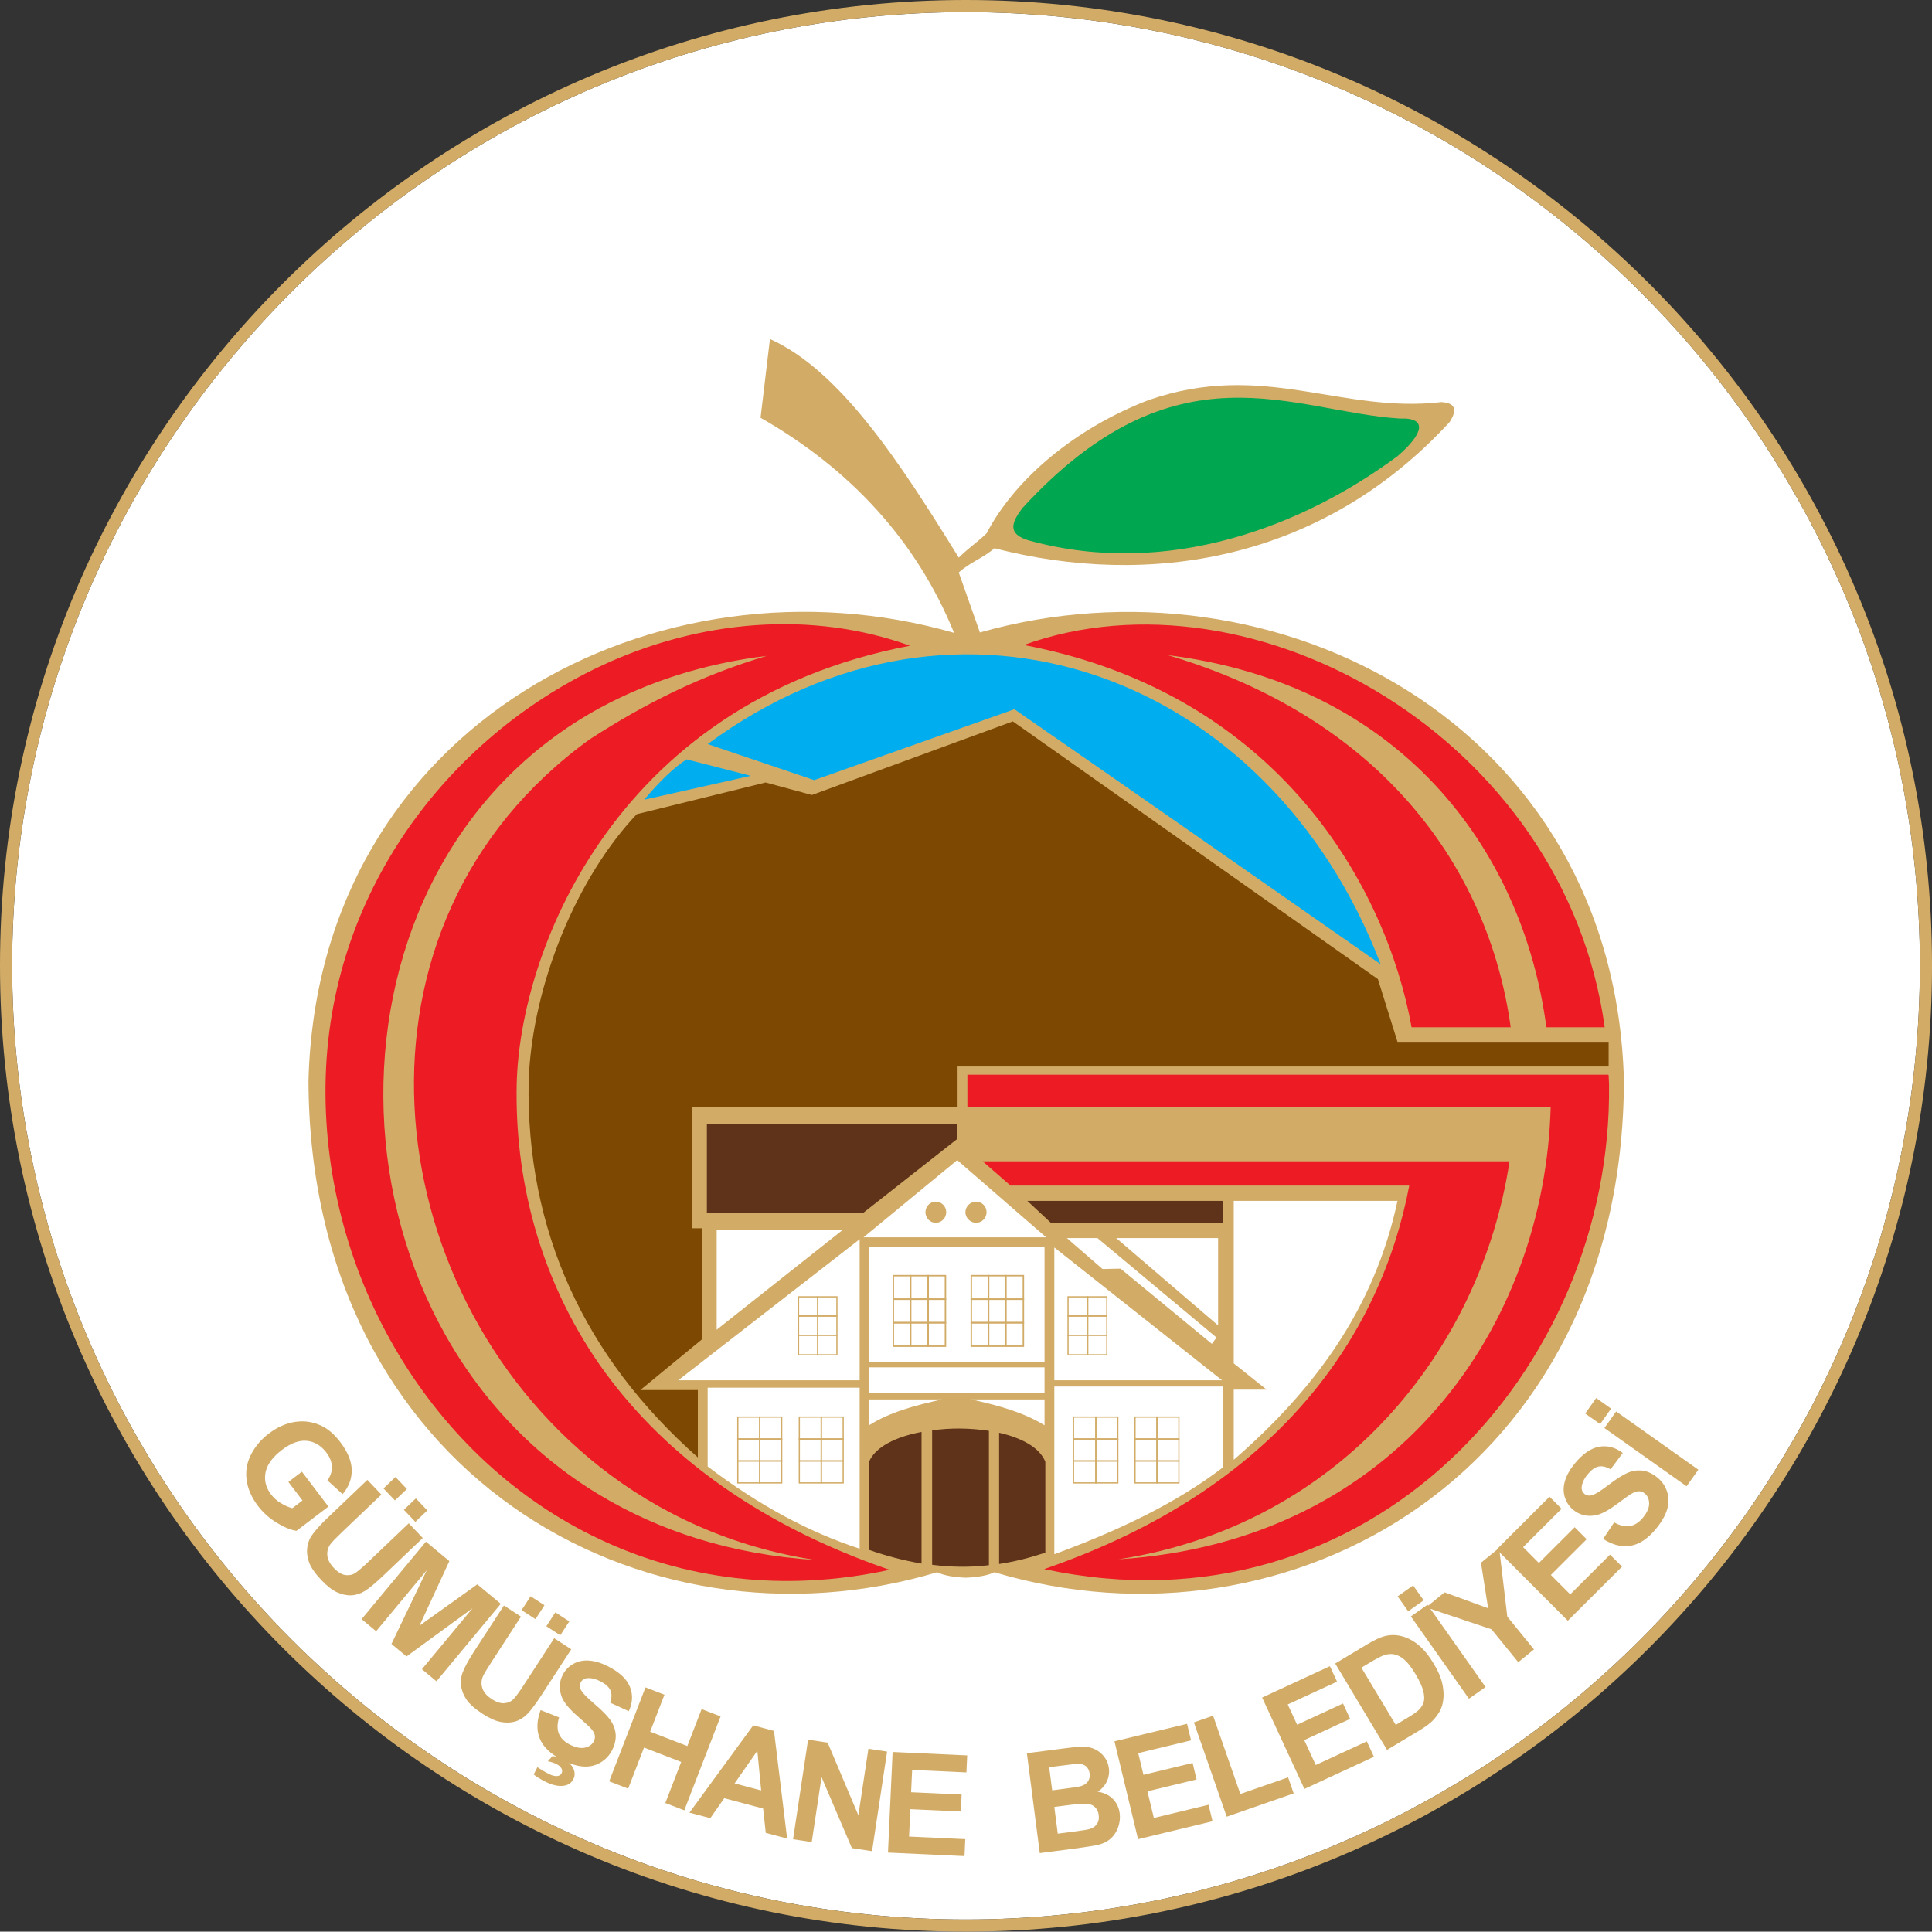<?xml version="1.0" encoding="UTF-8"?>
<svg xmlns="http://www.w3.org/2000/svg" xmlns:xlink="http://www.w3.org/1999/xlink" width="892.17pt" height="892pt" viewBox="0 0 892.17 892" version="1.1">
<rect x="0" y="0" width="892.17" height="892" fill="#333333" stroke="none"/>
<g id="surface1">
<path style=" stroke:none;fill-rule:nonzero;fill:rgb(100%,100%,100%);fill-opacity:1;" d="M 446 5.602 C 203.164 5.602 5.602 203.078 5.602 445.812 C 5.602 688.754 203.164 886.398 446 886.398 C 688.934 886.398 886.574 688.754 886.574 445.812 C 886.574 203.078 688.934 5.602 446 5.602 "/>
<path style=" stroke:none;fill-rule:nonzero;fill:rgb(82.399%,67.499%,40.399%);fill-opacity:1;" d="M 446 5.602 C 203.164 5.602 5.602 203.078 5.602 445.812 C 5.602 688.754 203.164 886.398 446 886.398 C 688.934 886.398 886.574 688.754 886.574 445.812 C 886.574 203.078 688.934 5.602 446 5.602 Z M 446 892 C 200.074 892 0 691.844 0 445.812 C 0 199.992 200.074 0 446 0 C 692.02 0 892.176 199.992 892.176 445.812 C 892.176 691.844 692.02 892 446 892 "/>
<path style=" stroke:none;fill-rule:evenodd;fill:rgb(82.399%,67.499%,40.399%);fill-opacity:1;" d="M 440.57 292.238 C 304.359 253.164 146.797 334.02 142.453 499.012 C 142.992 680.066 296.398 766.91 432.789 726.031 C 436.043 727.656 441.113 728.383 446 728.555 C 450.883 728.383 455.945 727.656 459.199 726.031 C 595.785 766.91 749.359 680.066 749.906 499.012 C 745.559 334.387 588.73 253.523 452.508 292.055 L 446.898 276.141 C 445.461 272.164 444.184 268.359 442.746 264.379 C 447.625 259.855 454.312 257.5 459.199 253.164 C 530.109 271.438 610.066 259.492 669.398 194.922 C 673.383 188.766 671.574 186.055 665.613 185.688 C 618.926 191.113 583.48 166.336 530.293 184.789 C 496.828 197.633 468.785 220.965 455.578 246.285 C 451.059 250.625 447.082 253.164 442.746 257.5 C 415.609 213.543 387.926 171.039 355.547 156.559 C 354.098 168.68 352.648 180.809 351.211 192.926 C 392.453 216.441 423.199 249.543 440.57 292.238 "/>
<path style=" stroke:none;fill-rule:evenodd;fill:rgb(0%,65.099%,31.4%);fill-opacity:1;" d="M 472.043 234.711 C 467.527 240.863 464.441 246.652 475.668 249.73 C 539.703 267.09 601.922 242.852 645.34 210.656 C 657.105 200.52 659.629 192.746 646.434 193.285 C 596.859 190.219 543.312 157.102 472.043 234.711 "/>
<path style=" stroke:none;fill-rule:evenodd;fill:rgb(0%,68.199%,93.7%);fill-opacity:1;" d="M 297.48 369.297 L 346.68 358.27 C 336.918 355.727 326.961 353.199 317.016 350.672 C 311.23 354.465 304.715 360.617 297.48 369.297 "/>
<path style=" stroke:none;fill-rule:evenodd;fill:rgb(0%,68.199%,93.7%);fill-opacity:1;" d="M 326.789 343.609 L 375.992 360.262 L 468.434 327.516 C 524.863 366.582 581.309 406.02 637.566 445.277 C 586.016 310.508 442.195 258.406 326.789 343.609 "/>
<path style=" stroke:none;fill-rule:nonzero;fill:rgb(92.899%,10.999%,14.099%);fill-opacity:1;" d="M 276.953 690.379 C 145.621 611.492 141.828 400.75 276.953 326.941 C 299.02 315.012 324.523 306.496 354.016 302.891 C 323.812 311.926 298.293 324.602 272.34 341.387 C 153.852 426.953 173.48 595.754 276.953 677.348 C 304.266 698.871 337.734 714.43 376.629 720.391 C 337.734 717.863 304.633 707.008 276.953 690.379 Z M 276.953 630.309 C 248.188 588.887 237.695 542.574 238.605 500.609 C 239.324 470.035 250.363 427.527 276.953 388.996 C 305.172 347.926 350.938 311.387 420.219 298.188 C 375.184 281.906 323.195 285.922 276.895 307.805 C 207.609 340.551 151.41 411.785 150.324 501.148 C 149.246 589.238 198.809 674.086 276.953 710.809 C 315.66 729.078 361.25 735.594 410.816 724.922 C 346.602 702.848 303.91 668.66 276.953 630.309 "/>
<path style=" stroke:none;fill-rule:evenodd;fill:rgb(92.899%,10.999%,14.099%);fill-opacity:1;" d="M 453.773 536.266 C 534.805 536.266 615.863 536.266 697.082 536.266 C 683.867 623.648 618.762 704.316 516.551 720.051 C 645.711 711.738 713.363 611.527 716.074 511.129 C 626.895 511.129 536.441 511.129 446.727 511.129 L 446.727 496.285 L 742.672 496.285 L 742.672 496.461 L 742.836 496.461 C 742.836 497.91 743.027 499.359 743.027 500.812 C 744.66 632.508 632.68 756.777 482.168 724.582 C 590.527 687.316 637.738 616.227 650.773 547.484 L 466.613 547.484 Z M 472.766 297.848 C 590.902 320.277 640.277 410.18 651.859 474.398 L 697.621 474.398 C 687.488 400.594 637.738 331.676 539.336 302.555 C 645.523 315.754 703.043 391 714.09 474.398 L 741.039 474.398 C 722.582 340.898 578.945 259.676 472.766 297.848 "/>
<path style=" stroke:none;fill-rule:evenodd;fill:rgb(36.899%,20%,10.199%);fill-opacity:1;" d="M 474.398 554.543 L 564.652 554.543 L 564.652 564.664 L 485.254 564.664 L 474.398 554.543 "/>
<path style=" stroke:none;fill-rule:evenodd;fill:rgb(100%,100%,100%);fill-opacity:1;" d="M 562.504 571.723 L 515.461 571.723 L 562.504 612.062 Z M 562.504 571.723 "/>
<path style=" stroke:none;fill-rule:evenodd;fill:rgb(100%,100%,100%);fill-opacity:1;" d="M 506.777 571.723 L 492.668 571.723 L 509.137 586.016 L 517.453 585.84 L 559.602 620.562 L 561.773 617.672 L 506.777 571.723 "/>
<path style=" stroke:none;fill-rule:evenodd;fill:rgb(100%,100%,100%);fill-opacity:1;" d="M 569.727 554.543 C 594.688 554.543 620.375 554.543 645.34 554.543 C 634.664 604.645 606.629 642.086 569.727 674.109 L 569.727 641.727 L 584.93 641.727 L 569.727 629.605 L 569.727 554.543 "/>
<path style=" stroke:none;fill-rule:evenodd;fill:rgb(48.999%,28.2%,0.4%);fill-opacity:1;" d="M 294.047 375.984 L 353.559 361.344 L 374.91 367.121 L 467.707 333.125 L 636.305 452.152 L 645.34 481.098 L 742.836 481.098 L 742.836 492.492 L 442.195 492.492 L 442.195 511.129 L 319.547 511.129 L 319.547 567.199 L 324.074 567.199 L 324.074 618.57 L 295.676 641.914 L 322.258 641.914 C 322.258 652.23 322.258 662.715 322.258 673.023 C 269.809 626.711 242.848 568.109 244.117 499.176 C 245.746 454.328 266.727 404.758 294.047 375.984 "/>
<path style=" stroke:none;fill-rule:evenodd;fill:rgb(36.899%,20%,10.199%);fill-opacity:1;" d="M 326.422 518.898 L 442.02 518.898 L 442.02 525.961 L 398.781 559.969 L 326.422 559.969 L 326.422 518.898 "/>
<path style=" stroke:none;fill-rule:evenodd;fill:rgb(100%,100%,100%);fill-opacity:1;" d="M 330.949 567.926 L 389.191 567.926 L 330.949 614.051 Z M 330.949 567.926 "/>
<path style=" stroke:none;fill-rule:evenodd;fill:rgb(100%,100%,100%);fill-opacity:1;" d="M 442.02 535.727 L 483.082 571.363 L 398.781 571.363 Z M 442.02 535.727 "/>
<path style=" stroke:none;fill-rule:evenodd;fill:rgb(100%,100%,100%);fill-opacity:1;" d="M 396.973 637.379 L 313.223 637.379 L 396.973 572.273 Z M 396.973 637.379 "/>
<path style=" stroke:none;fill-rule:evenodd;fill:rgb(100%,100%,100%);fill-opacity:1;" d="M 486.871 637.379 L 564.301 637.379 L 486.871 576.062 Z M 486.871 637.379 "/>
<path style=" stroke:none;fill-rule:evenodd;fill:rgb(82.399%,67.499%,40.399%);fill-opacity:1;" d="M 432.062 554.895 C 434.781 554.895 436.949 557.066 436.949 559.781 C 436.949 562.504 434.781 564.664 432.062 564.664 C 429.531 564.664 427.359 562.504 427.359 559.781 C 427.359 557.066 429.531 554.895 432.062 554.895 "/>
<path style=" stroke:none;fill-rule:evenodd;fill:rgb(82.399%,67.499%,40.399%);fill-opacity:1;" d="M 450.703 554.895 C 453.414 554.895 455.578 557.066 455.578 559.781 C 455.578 562.504 453.414 564.664 450.703 564.664 C 448.172 564.664 445.816 562.504 445.816 559.781 C 445.816 557.066 448.172 554.895 450.703 554.895 "/>
<path style=" stroke:none;fill-rule:nonzero;fill:rgb(82.399%,67.499%,40.399%);fill-opacity:1;" d="M 369.035 607.438 L 377.34 607.438 L 377.34 599.137 L 369.035 599.137 Z M 377.898 608 L 368.477 608 L 368.477 598.578 L 377.898 598.578 L 377.898 608 "/>
<path style=" stroke:none;fill-rule:nonzero;fill:rgb(82.399%,67.499%,40.399%);fill-opacity:1;" d="M 369.035 616.309 L 377.34 616.309 L 377.34 608 L 369.035 608 Z M 377.898 616.867 L 368.477 616.867 L 368.477 607.438 L 377.898 607.438 L 377.898 616.867 "/>
<path style=" stroke:none;fill-rule:nonzero;fill:rgb(82.399%,67.499%,40.399%);fill-opacity:1;" d="M 369.035 625.352 L 377.34 625.352 L 377.34 616.867 L 369.035 616.867 Z M 377.898 625.914 L 368.477 625.914 L 368.477 616.309 L 377.898 616.309 L 377.898 625.914 "/>
<path style=" stroke:none;fill-rule:nonzero;fill:rgb(82.399%,67.499%,40.399%);fill-opacity:1;" d="M 377.898 607.438 L 386.195 607.438 L 386.195 599.137 L 377.898 599.137 Z M 386.754 608 L 377.34 608 L 377.34 598.578 L 386.754 598.578 L 386.754 608 "/>
<path style=" stroke:none;fill-rule:nonzero;fill:rgb(82.399%,67.499%,40.399%);fill-opacity:1;" d="M 377.898 616.309 L 386.195 616.309 L 386.195 608 L 377.898 608 Z M 386.754 616.867 L 377.34 616.867 L 377.34 607.438 L 386.754 607.438 L 386.754 616.867 "/>
<path style=" stroke:none;fill-rule:nonzero;fill:rgb(82.399%,67.499%,40.399%);fill-opacity:1;" d="M 377.898 625.352 L 386.195 625.352 L 386.195 616.867 L 377.898 616.867 Z M 386.754 625.914 L 377.34 625.914 L 377.34 616.309 L 386.754 616.309 L 386.754 625.914 "/>
<path style=" stroke:none;fill-rule:evenodd;fill:rgb(100%,100%,100%);fill-opacity:1;" d="M 326.789 640.828 L 396.973 640.828 C 396.973 665.609 396.973 690.391 396.973 715.164 C 373.641 707.578 350.117 694.922 326.789 677.191 L 326.789 640.828 "/>
<path style=" stroke:none;fill-rule:nonzero;fill:rgb(82.399%,67.499%,40.399%);fill-opacity:1;" d="M 351.121 664.234 L 360.695 664.234 L 360.695 654.676 L 351.121 654.676 Z M 361.254 664.797 L 350.562 664.797 L 350.562 654.113 L 361.254 654.113 L 361.254 664.797 "/>
<path style=" stroke:none;fill-rule:nonzero;fill:rgb(82.399%,67.499%,40.399%);fill-opacity:1;" d="M 379.52 664.234 L 389.094 664.234 L 389.094 654.676 L 379.52 654.676 Z M 389.652 664.797 L 378.961 664.797 L 378.961 654.113 L 389.652 654.113 L 389.652 664.797 "/>
<path style=" stroke:none;fill-rule:nonzero;fill:rgb(82.399%,67.499%,40.399%);fill-opacity:1;" d="M 351.121 674.367 L 360.695 674.367 L 360.695 664.797 L 351.121 664.797 Z M 361.254 674.93 L 350.562 674.93 L 350.562 664.234 L 361.254 664.234 L 361.254 674.93 "/>
<path style=" stroke:none;fill-rule:nonzero;fill:rgb(82.399%,67.499%,40.399%);fill-opacity:1;" d="M 379.52 674.367 L 389.094 674.367 L 389.094 664.797 L 379.52 664.797 Z M 389.652 674.93 L 378.961 674.93 L 378.961 664.234 L 389.652 664.234 L 389.652 674.93 "/>
<path style=" stroke:none;fill-rule:nonzero;fill:rgb(82.399%,67.499%,40.399%);fill-opacity:1;" d="M 351.121 684.5 L 360.695 684.5 L 360.695 674.93 L 351.121 674.93 Z M 361.254 685.059 L 350.562 685.059 L 350.562 674.367 L 361.254 674.367 L 361.254 685.059 "/>
<path style=" stroke:none;fill-rule:nonzero;fill:rgb(82.399%,67.499%,40.399%);fill-opacity:1;" d="M 379.52 684.5 L 389.094 684.5 L 389.094 674.93 L 379.52 674.93 Z M 389.652 685.059 L 378.961 685.059 L 378.961 674.367 L 389.652 674.367 L 389.652 685.059 "/>
<path style=" stroke:none;fill-rule:nonzero;fill:rgb(82.399%,67.499%,40.399%);fill-opacity:1;" d="M 340.996 664.234 L 350.562 664.234 L 350.562 654.676 L 340.996 654.676 Z M 351.121 664.797 L 340.434 664.797 L 340.434 654.113 L 351.121 654.113 L 351.121 664.797 "/>
<path style=" stroke:none;fill-rule:nonzero;fill:rgb(82.399%,67.499%,40.399%);fill-opacity:1;" d="M 369.395 664.234 L 378.961 664.234 L 378.961 654.676 L 369.395 654.676 Z M 379.52 664.797 L 368.836 664.797 L 368.836 654.113 L 379.52 654.113 L 379.52 664.797 "/>
<path style=" stroke:none;fill-rule:nonzero;fill:rgb(82.399%,67.499%,40.399%);fill-opacity:1;" d="M 340.996 674.367 L 350.562 674.367 L 350.562 664.797 L 340.996 664.797 Z M 351.121 674.93 L 340.434 674.93 L 340.434 664.234 L 351.121 664.234 L 351.121 674.93 "/>
<path style=" stroke:none;fill-rule:nonzero;fill:rgb(82.399%,67.499%,40.399%);fill-opacity:1;" d="M 369.395 674.367 L 378.961 674.367 L 378.961 664.797 L 369.395 664.797 Z M 379.52 674.93 L 368.836 674.93 L 368.836 664.234 L 379.52 664.234 L 379.52 674.93 "/>
<path style=" stroke:none;fill-rule:nonzero;fill:rgb(82.399%,67.499%,40.399%);fill-opacity:1;" d="M 340.996 684.5 L 350.562 684.5 L 350.562 674.93 L 340.996 674.93 Z M 351.121 685.059 L 340.434 685.059 L 340.434 674.367 L 351.121 674.367 L 351.121 685.059 "/>
<path style=" stroke:none;fill-rule:nonzero;fill:rgb(82.399%,67.499%,40.399%);fill-opacity:1;" d="M 369.395 684.5 L 378.961 684.5 L 378.961 674.93 L 369.395 674.93 Z M 379.52 685.059 L 368.836 685.059 L 368.836 674.367 L 379.52 674.367 L 379.52 685.059 "/>
<path style=" stroke:none;fill-rule:evenodd;fill:rgb(100%,100%,100%);fill-opacity:1;" d="M 486.871 640.277 L 564.84 640.277 C 564.84 652.77 564.84 665.242 564.84 677.547 C 543.137 694.188 516.363 706.855 486.871 717.711 L 486.871 640.277 "/>
<path style=" stroke:none;fill-rule:nonzero;fill:rgb(82.399%,67.499%,40.399%);fill-opacity:1;" d="M 506.332 664.234 L 515.902 664.234 L 515.902 654.676 L 506.332 654.676 Z M 516.465 664.797 L 505.773 664.797 L 505.773 654.113 L 516.465 654.113 L 516.465 664.797 "/>
<path style=" stroke:none;fill-rule:nonzero;fill:rgb(82.399%,67.499%,40.399%);fill-opacity:1;" d="M 534.547 664.234 L 544.121 664.234 L 544.121 654.676 L 534.547 654.676 Z M 544.68 664.797 L 533.988 664.797 L 533.988 654.113 L 544.68 654.113 L 544.68 664.797 "/>
<path style=" stroke:none;fill-rule:nonzero;fill:rgb(82.399%,67.499%,40.399%);fill-opacity:1;" d="M 506.332 674.367 L 515.902 674.367 L 515.902 664.797 L 506.332 664.797 Z M 516.465 674.93 L 505.773 674.93 L 505.773 664.234 L 516.465 664.234 L 516.465 674.93 "/>
<path style=" stroke:none;fill-rule:nonzero;fill:rgb(82.399%,67.499%,40.399%);fill-opacity:1;" d="M 534.547 674.367 L 544.121 674.367 L 544.121 664.797 L 534.547 664.797 Z M 544.68 674.93 L 533.988 674.93 L 533.988 664.234 L 544.68 664.234 L 544.68 674.93 "/>
<path style=" stroke:none;fill-rule:nonzero;fill:rgb(82.399%,67.499%,40.399%);fill-opacity:1;" d="M 506.332 684.5 L 515.902 684.5 L 515.902 674.93 L 506.332 674.93 Z M 516.465 685.059 L 505.773 685.059 L 505.773 674.367 L 516.465 674.367 L 516.465 685.059 "/>
<path style=" stroke:none;fill-rule:nonzero;fill:rgb(82.399%,67.499%,40.399%);fill-opacity:1;" d="M 534.547 684.5 L 544.121 684.5 L 544.121 674.93 L 534.547 674.93 Z M 544.68 685.059 L 533.988 685.059 L 533.988 674.367 L 544.68 674.367 L 544.68 685.059 "/>
<path style=" stroke:none;fill-rule:nonzero;fill:rgb(82.399%,67.499%,40.399%);fill-opacity:1;" d="M 496.016 664.234 L 505.773 664.234 L 505.773 654.676 L 496.016 654.676 Z M 506.332 664.797 L 495.461 664.797 L 495.461 654.113 L 506.332 654.113 L 506.332 664.797 "/>
<path style=" stroke:none;fill-rule:nonzero;fill:rgb(82.399%,67.499%,40.399%);fill-opacity:1;" d="M 524.418 664.234 L 533.988 664.234 L 533.988 654.676 L 524.418 654.676 Z M 534.547 664.797 L 523.855 664.797 L 523.855 654.113 L 534.547 654.113 L 534.547 664.797 "/>
<path style=" stroke:none;fill-rule:nonzero;fill:rgb(82.399%,67.499%,40.399%);fill-opacity:1;" d="M 496.016 674.367 L 505.773 674.367 L 505.773 664.797 L 496.016 664.797 Z M 506.332 674.93 L 495.461 674.93 L 495.461 664.234 L 506.332 664.234 L 506.332 674.93 "/>
<path style=" stroke:none;fill-rule:nonzero;fill:rgb(82.399%,67.499%,40.399%);fill-opacity:1;" d="M 524.418 674.367 L 533.988 674.367 L 533.988 664.797 L 524.418 664.797 Z M 534.547 674.93 L 523.855 674.93 L 523.855 664.234 L 534.547 664.234 L 534.547 674.93 "/>
<path style=" stroke:none;fill-rule:nonzero;fill:rgb(82.399%,67.499%,40.399%);fill-opacity:1;" d="M 496.016 684.5 L 505.773 684.5 L 505.773 674.93 L 496.016 674.93 Z M 506.332 685.059 L 495.461 685.059 L 495.461 674.367 L 506.332 674.367 L 506.332 685.059 "/>
<path style=" stroke:none;fill-rule:nonzero;fill:rgb(82.399%,67.499%,40.399%);fill-opacity:1;" d="M 524.418 684.5 L 533.988 684.5 L 533.988 674.93 L 524.418 674.93 Z M 534.547 685.059 L 523.855 685.059 L 523.855 674.367 L 534.547 674.367 L 534.547 685.059 "/>
<path style=" stroke:none;fill-rule:nonzero;fill:rgb(82.399%,67.499%,40.399%);fill-opacity:1;" d="M 493.492 607.438 L 501.98 607.438 L 501.98 599.137 L 493.492 599.137 Z M 502.539 608 L 492.934 608 L 492.934 598.578 L 502.539 598.578 L 502.539 608 "/>
<path style=" stroke:none;fill-rule:nonzero;fill:rgb(82.399%,67.499%,40.399%);fill-opacity:1;" d="M 493.492 616.309 L 501.98 616.309 L 501.98 608 L 493.492 608 Z M 502.539 616.867 L 492.934 616.867 L 492.934 607.438 L 502.539 607.438 L 502.539 616.867 "/>
<path style=" stroke:none;fill-rule:nonzero;fill:rgb(82.399%,67.499%,40.399%);fill-opacity:1;" d="M 493.492 625.352 L 501.98 625.352 L 501.98 616.867 L 493.492 616.867 Z M 502.539 625.914 L 492.934 625.914 L 492.934 616.309 L 502.539 616.309 L 502.539 625.914 "/>
<path style=" stroke:none;fill-rule:nonzero;fill:rgb(82.399%,67.499%,40.399%);fill-opacity:1;" d="M 502.539 607.438 L 510.84 607.438 L 510.84 599.137 L 502.539 599.137 Z M 511.402 608 L 501.98 608 L 501.98 598.578 L 511.402 598.578 L 511.402 608 "/>
<path style=" stroke:none;fill-rule:nonzero;fill:rgb(82.399%,67.499%,40.399%);fill-opacity:1;" d="M 502.539 616.309 L 510.84 616.309 L 510.84 608 L 502.539 608 Z M 511.402 616.867 L 501.98 616.867 L 501.98 607.438 L 511.402 607.438 L 511.402 616.867 "/>
<path style=" stroke:none;fill-rule:nonzero;fill:rgb(82.399%,67.499%,40.399%);fill-opacity:1;" d="M 502.539 625.352 L 510.84 625.352 L 510.84 616.867 L 502.539 616.867 Z M 511.402 625.914 L 501.98 625.914 L 501.98 616.309 L 511.402 616.309 L 511.402 625.914 "/>
<path style=" stroke:none;fill-rule:evenodd;fill:rgb(100%,100%,100%);fill-opacity:1;" d="M 401.316 575.695 L 482.355 575.695 L 482.355 628.887 L 401.316 628.887 L 401.316 575.695 "/>
<path style=" stroke:none;fill-rule:evenodd;fill:rgb(100%,100%,100%);fill-opacity:1;" d="M 401.316 631.418 L 482.355 631.418 L 482.355 643.359 L 401.316 643.359 L 401.316 631.418 "/>
<path style=" stroke:none;fill-rule:evenodd;fill:rgb(100%,100%,100%);fill-opacity:1;" d="M 401.316 658.191 C 410.906 652.047 422.84 648.957 434.961 646.246 L 401.316 646.246 C 401.316 650.223 401.316 654.219 401.316 658.191 "/>
<path style=" stroke:none;fill-rule:evenodd;fill:rgb(100%,100%,100%);fill-opacity:1;" d="M 482.355 658.191 C 472.41 652.047 460.648 648.957 448.531 646.246 L 482.355 646.246 C 482.355 650.223 482.355 654.219 482.355 658.191 "/>
<path style=" stroke:none;fill-rule:nonzero;fill:rgb(82.399%,67.499%,40.399%);fill-opacity:1;" d="M 412.863 599.613 L 420.156 599.613 L 420.156 589.422 L 412.863 589.422 Z M 420.82 600.277 L 412.195 600.277 L 412.195 588.762 L 420.82 588.762 L 420.82 600.277 "/>
<path style=" stroke:none;fill-rule:nonzero;fill:rgb(82.399%,67.499%,40.399%);fill-opacity:1;" d="M 448.863 599.613 L 456.156 599.613 L 456.156 589.422 L 448.863 589.422 Z M 456.824 600.277 L 448.195 600.277 L 448.195 588.762 L 456.824 588.762 L 456.824 600.277 "/>
<path style=" stroke:none;fill-rule:nonzero;fill:rgb(82.399%,67.499%,40.399%);fill-opacity:1;" d="M 412.863 610.473 L 420.156 610.473 L 420.156 600.277 L 412.863 600.277 Z M 420.82 611.137 L 412.195 611.137 L 412.195 599.613 L 420.82 599.613 L 420.82 611.137 "/>
<path style=" stroke:none;fill-rule:nonzero;fill:rgb(82.399%,67.499%,40.399%);fill-opacity:1;" d="M 448.863 610.473 L 456.156 610.473 L 456.156 600.277 L 448.863 600.277 Z M 456.824 611.137 L 448.195 611.137 L 448.195 599.613 L 456.824 599.613 L 456.824 611.137 "/>
<path style=" stroke:none;fill-rule:nonzero;fill:rgb(82.399%,67.499%,40.399%);fill-opacity:1;" d="M 412.863 621.316 L 420.156 621.316 L 420.156 611.137 L 412.863 611.137 Z M 420.82 621.98 L 412.195 621.98 L 412.195 610.473 L 420.82 610.473 L 420.82 621.98 "/>
<path style=" stroke:none;fill-rule:nonzero;fill:rgb(82.399%,67.499%,40.399%);fill-opacity:1;" d="M 448.863 621.316 L 456.156 621.316 L 456.156 611.137 L 448.863 611.137 Z M 456.824 621.98 L 448.195 621.98 L 448.195 610.473 L 456.824 610.473 L 456.824 621.98 "/>
<path style=" stroke:none;fill-rule:nonzero;fill:rgb(82.399%,67.499%,40.399%);fill-opacity:1;" d="M 420.82 599.613 L 428.293 599.613 L 428.293 589.422 L 420.82 589.422 Z M 428.961 600.277 L 420.156 600.277 L 420.156 588.762 L 428.961 588.762 L 428.961 600.277 "/>
<path style=" stroke:none;fill-rule:nonzero;fill:rgb(82.399%,67.499%,40.399%);fill-opacity:1;" d="M 456.824 599.613 L 464.109 599.613 L 464.109 589.422 L 456.824 589.422 Z M 464.773 600.277 L 456.156 600.277 L 456.156 588.762 L 464.773 588.762 L 464.773 600.277 "/>
<path style=" stroke:none;fill-rule:nonzero;fill:rgb(82.399%,67.499%,40.399%);fill-opacity:1;" d="M 420.82 610.473 L 428.293 610.473 L 428.293 600.277 L 420.82 600.277 Z M 428.961 611.137 L 420.156 611.137 L 420.156 599.613 L 428.961 599.613 L 428.961 611.137 "/>
<path style=" stroke:none;fill-rule:nonzero;fill:rgb(82.399%,67.499%,40.399%);fill-opacity:1;" d="M 456.824 610.473 L 464.109 610.473 L 464.109 600.277 L 456.824 600.277 Z M 464.773 611.137 L 456.156 611.137 L 456.156 599.613 L 464.773 599.613 L 464.773 611.137 "/>
<path style=" stroke:none;fill-rule:nonzero;fill:rgb(82.399%,67.499%,40.399%);fill-opacity:1;" d="M 420.82 621.316 L 428.293 621.316 L 428.293 611.137 L 420.82 611.137 Z M 428.961 621.98 L 420.156 621.98 L 420.156 610.473 L 428.961 610.473 L 428.961 621.98 "/>
<path style=" stroke:none;fill-rule:nonzero;fill:rgb(82.399%,67.499%,40.399%);fill-opacity:1;" d="M 456.824 621.316 L 464.109 621.316 L 464.109 611.137 L 456.824 611.137 Z M 464.773 621.98 L 456.156 621.98 L 456.156 610.473 L 464.773 610.473 L 464.773 621.98 "/>
<path style=" stroke:none;fill-rule:nonzero;fill:rgb(82.399%,67.499%,40.399%);fill-opacity:1;" d="M 428.961 599.613 L 436.258 599.613 L 436.258 589.422 L 428.961 589.422 Z M 436.926 600.277 L 428.293 600.277 L 428.293 588.762 L 436.926 588.762 L 436.926 600.277 "/>
<path style=" stroke:none;fill-rule:nonzero;fill:rgb(82.399%,67.499%,40.399%);fill-opacity:1;" d="M 464.773 599.613 L 472.246 599.613 L 472.246 589.422 L 464.773 589.422 Z M 472.914 600.277 L 464.109 600.277 L 464.109 588.762 L 472.914 588.762 L 472.914 600.277 "/>
<path style=" stroke:none;fill-rule:nonzero;fill:rgb(82.399%,67.499%,40.399%);fill-opacity:1;" d="M 428.961 610.473 L 436.258 610.473 L 436.258 600.277 L 428.961 600.277 Z M 436.926 611.137 L 428.293 611.137 L 428.293 599.613 L 436.926 599.613 L 436.926 611.137 "/>
<path style=" stroke:none;fill-rule:nonzero;fill:rgb(82.399%,67.499%,40.399%);fill-opacity:1;" d="M 464.773 610.473 L 472.246 610.473 L 472.246 600.277 L 464.773 600.277 Z M 472.914 611.137 L 464.109 611.137 L 464.109 599.613 L 472.914 599.613 L 472.914 611.137 "/>
<path style=" stroke:none;fill-rule:nonzero;fill:rgb(82.399%,67.499%,40.399%);fill-opacity:1;" d="M 428.961 621.316 L 436.258 621.316 L 436.258 611.137 L 428.961 611.137 Z M 436.926 621.98 L 428.293 621.98 L 428.293 610.473 L 436.926 610.473 L 436.926 621.98 "/>
<path style=" stroke:none;fill-rule:nonzero;fill:rgb(82.399%,67.499%,40.399%);fill-opacity:1;" d="M 464.773 621.316 L 472.246 621.316 L 472.246 611.137 L 464.773 611.137 Z M 472.914 621.98 L 464.109 621.98 L 464.109 610.473 L 472.914 610.473 L 472.914 621.98 "/>
<path style=" stroke:none;fill-rule:evenodd;fill:rgb(36.899%,20%,10.199%);fill-opacity:1;" d="M 461.371 661.629 C 471.688 663.977 480.008 668.32 482.723 675.02 C 482.723 688.59 482.723 703.418 482.723 716.988 C 475.668 719.324 468.609 721.145 461.371 722.223 Z M 430.445 660.543 C 438.941 659.277 448.172 659.453 456.668 660.73 L 456.668 722.773 C 447.805 723.859 439.121 723.672 430.445 722.598 Z M 401.316 675.02 C 404.203 668.137 413.793 663.438 425.555 661.266 L 425.555 722.043 C 417.414 720.609 409.461 718.602 401.316 715.711 C 401.316 702.152 401.316 688.59 401.316 675.02 "/>
<path style=" stroke:none;fill-rule:nonzero;fill:rgb(82.399%,67.499%,40.399%);fill-opacity:1;" d="M 133.176 684.336 L 139.414 679.598 L 151.66 695.711 L 136.91 706.922 C 134.203 706.508 131.145 705.25 127.734 703.156 C 124.324 701.059 121.461 698.488 119.141 695.438 C 116.199 691.57 114.445 687.574 113.883 683.461 C 113.32 679.348 114 675.414 115.922 671.672 C 117.844 667.926 120.582 664.703 124.137 662.004 C 127.988 659.074 132.031 657.273 136.258 656.613 C 140.484 655.957 144.578 656.57 148.547 658.473 C 151.578 659.914 154.441 662.398 157.129 665.938 C 160.621 670.535 162.387 674.855 162.422 678.91 C 162.457 682.961 161.055 686.645 158.219 689.973 L 151.188 683.605 C 152.609 681.699 153.301 679.625 153.258 677.387 C 153.215 675.145 152.375 672.949 150.734 670.797 C 148.254 667.523 145.242 665.719 141.707 665.363 C 138.172 665.008 134.367 666.379 130.293 669.477 C 125.898 672.812 123.34 676.297 122.629 679.922 C 121.914 683.543 122.762 686.938 125.168 690.105 C 126.359 691.672 127.859 693.008 129.668 694.113 C 131.48 695.223 133.254 696.008 134.988 696.469 L 139.684 692.898 L 133.176 684.336 "/>
<path style=" stroke:none;fill-rule:nonzero;fill:rgb(82.399%,67.499%,40.399%);fill-opacity:1;" d="M 186.504 697.211 L 192.035 691.93 L 197.332 697.488 L 191.801 702.766 Z M 177.09 687.336 L 182.621 682.059 L 187.898 687.594 L 182.363 692.867 Z M 169.645 683.387 L 176.121 690.184 L 157.891 707.562 C 154.996 710.32 153.203 712.191 152.508 713.18 C 151.406 714.785 150.961 716.531 151.172 718.418 C 151.379 720.312 152.391 722.203 154.199 724.102 C 156.035 726.031 157.816 727.109 159.539 727.34 C 161.262 727.562 162.793 727.23 164.129 726.34 C 165.469 725.438 167.469 723.727 170.133 721.184 L 188.754 703.434 L 195.234 710.23 L 177.555 727.086 C 173.512 730.938 170.48 733.477 168.461 734.699 C 166.445 735.918 164.391 736.59 162.301 736.695 C 160.211 736.801 158.039 736.355 155.781 735.352 C 153.523 734.344 151.125 732.512 148.586 729.848 C 145.52 726.633 143.566 723.84 142.727 721.473 C 141.887 719.105 141.598 716.871 141.867 714.773 C 142.133 712.684 142.773 710.859 143.781 709.312 C 145.285 707.031 147.922 704.098 151.688 700.508 L 169.645 683.387 "/>
<path style=" stroke:none;fill-rule:nonzero;fill:rgb(82.399%,67.499%,40.399%);fill-opacity:1;" d="M 166.98 747.707 L 196.691 711.918 L 207.504 720.898 L 193.73 750.699 L 220.414 731.617 L 231.254 740.613 L 201.547 776.398 L 194.836 770.824 L 218.219 742.66 L 187.73 764.93 L 180.773 759.152 L 197.078 725.109 L 173.695 753.277 L 166.98 747.707 "/>
<path style=" stroke:none;fill-rule:nonzero;fill:rgb(82.399%,67.499%,40.399%);fill-opacity:1;" d="M 252.293 750.969 L 256.457 744.559 L 262.895 748.742 L 258.73 755.156 Z M 240.852 743.535 L 245.02 737.129 L 251.43 741.289 L 247.266 747.703 Z M 232.699 741.414 L 240.574 746.531 L 226.848 767.656 C 224.672 771.008 223.355 773.238 222.906 774.359 C 222.203 776.176 222.176 777.98 222.816 779.77 C 223.453 781.562 224.871 783.172 227.074 784.598 C 229.309 786.051 231.289 786.688 233.016 786.512 C 234.746 786.34 236.156 785.66 237.254 784.48 C 238.348 783.301 239.895 781.164 241.902 778.078 L 255.922 756.508 L 263.797 761.621 L 250.484 782.105 C 247.441 786.785 245.082 789.957 243.398 791.613 C 241.715 793.27 239.871 794.391 237.863 794.977 C 235.855 795.562 233.641 795.633 231.211 795.176 C 228.781 794.719 226.023 793.488 222.938 791.484 C 219.215 789.062 216.672 786.797 215.305 784.688 C 213.938 782.578 213.145 780.473 212.922 778.371 C 212.695 776.27 212.898 774.355 213.523 772.613 C 214.461 770.047 216.348 766.582 219.18 762.215 L 232.699 741.414 "/>
<path style=" stroke:none;fill-rule:nonzero;fill:rgb(82.399%,67.499%,40.399%);fill-opacity:1;" d="M 249.645 789.699 L 258.18 793.07 C 257.273 796.047 257.242 798.562 258.086 800.609 C 258.926 802.656 260.617 804.328 263.16 805.629 C 265.852 807.004 268.172 807.473 270.121 807.031 C 272.07 806.59 273.434 805.605 274.215 804.082 C 274.715 803.105 274.852 802.121 274.629 801.145 C 274.406 800.16 273.711 799.051 272.539 797.809 C 271.734 796.973 269.809 795.227 266.77 792.578 C 262.855 789.18 260.41 786.203 259.43 783.656 C 258.055 780.078 258.203 776.652 259.879 773.379 C 260.957 771.27 262.566 769.602 264.699 768.379 C 266.836 767.152 269.273 766.637 272.012 766.828 C 274.754 767.02 277.715 767.93 280.898 769.555 C 286.094 772.215 289.426 775.352 290.887 778.973 C 292.348 782.594 292.172 786.34 290.359 790.211 L 281.809 786.305 C 282.539 783.992 282.555 782.07 281.855 780.535 C 281.156 779.004 279.629 777.633 277.273 776.43 C 274.844 775.188 272.688 774.711 270.805 775.012 C 269.59 775.199 268.711 775.824 268.16 776.898 C 267.66 777.879 267.645 778.93 268.117 780.051 C 268.723 781.473 270.809 783.703 274.383 786.746 C 277.961 789.789 280.461 792.32 281.887 794.344 C 283.309 796.367 284.117 798.547 284.309 800.891 C 284.5 803.234 283.926 805.715 282.59 808.332 C 281.375 810.699 279.578 812.59 277.199 813.984 C 274.824 815.387 272.172 815.969 269.246 815.746 C 266.32 815.516 263.062 814.484 259.465 812.645 C 254.23 809.969 250.828 806.703 249.262 802.848 C 247.691 798.992 247.82 794.609 249.645 789.699 Z M 246.449 819.422 L 248.152 816.09 C 249.984 817.285 251.711 818.305 253.332 819.133 C 255.008 819.988 256.406 820.32 257.523 820.133 C 258.375 820 258.988 819.574 259.352 818.859 C 259.676 818.219 259.672 817.516 259.328 816.742 C 258.984 815.977 258.199 815.273 256.977 814.648 C 255.773 814.035 254.441 813.594 252.988 813.324 L 255.152 810.902 C 256.883 811.145 258.594 811.699 260.285 812.566 C 262.641 813.773 264.164 815.203 264.859 816.867 C 265.555 818.527 265.52 820.102 264.762 821.59 C 263.914 823.246 262.547 824.246 260.66 824.59 C 258.113 825.066 255.133 824.434 251.727 822.691 C 249.297 821.449 247.535 820.359 246.449 819.422 "/>
<path style=" stroke:none;fill-rule:nonzero;fill:rgb(82.399%,67.499%,40.399%);fill-opacity:1;" d="M 281.312 822.598 L 298.074 779.215 L 306.836 782.598 L 300.234 799.672 L 317.398 806.305 L 323.996 789.23 L 332.754 792.617 L 315.992 836 L 307.234 832.613 L 314.562 813.645 L 297.398 807.012 L 290.07 825.98 L 281.312 822.598 "/>
<path style=" stroke:none;fill-rule:nonzero;fill:rgb(82.399%,67.499%,40.399%);fill-opacity:1;" d="M 351.5 826.812 L 349.73 808.488 L 339.234 823.555 Z M 363.492 849.031 L 353.617 846.41 L 352.402 835.16 L 334.434 830.395 L 328.016 839.617 L 318.387 837.062 L 347.82 796.754 L 357.422 799.305 L 363.492 849.031 "/>
<path style=" stroke:none;fill-rule:nonzero;fill:rgb(82.399%,67.499%,40.399%);fill-opacity:1;" d="M 366.223 849.344 L 373.164 803.355 L 382.199 804.719 L 396.383 838.27 L 401.02 807.562 L 409.648 808.863 L 402.703 854.852 L 393.387 853.441 L 379.379 820.656 L 374.848 850.645 L 366.223 849.344 "/>
<path style=" stroke:none;fill-rule:nonzero;fill:rgb(82.399%,67.499%,40.399%);fill-opacity:1;" d="M 410.059 855.496 L 412.195 809.039 L 446.641 810.625 L 446.281 818.484 L 421.215 817.328 L 420.738 827.629 L 444.062 828.707 L 443.703 836.531 L 420.379 835.457 L 419.797 848.105 L 445.75 849.297 L 445.391 857.125 L 410.059 855.496 "/>
<path style=" stroke:none;fill-rule:nonzero;fill:rgb(82.399%,67.499%,40.399%);fill-opacity:1;" d="M 486.867 834.426 L 488.461 846.762 L 497.078 845.648 C 500.434 845.215 502.555 844.848 503.43 844.539 C 504.781 844.109 505.832 843.352 506.578 842.266 C 507.32 841.176 507.59 839.816 507.375 838.176 C 507.199 836.797 506.711 835.664 505.914 834.785 C 505.117 833.906 504.059 833.332 502.73 833.051 C 501.41 832.777 498.625 832.91 494.391 833.457 Z M 484.504 816.086 L 485.879 826.75 L 491.984 825.961 C 495.613 825.492 497.863 825.152 498.727 824.934 C 500.297 824.539 501.48 823.832 502.273 822.797 C 503.07 821.766 503.371 820.508 503.18 819.02 C 502.992 817.59 502.453 816.484 501.551 815.691 C 500.648 814.902 499.41 814.516 497.832 814.523 C 496.895 814.539 494.238 814.832 489.852 815.395 Z M 474.199 809.605 L 492.637 807.23 C 496.289 806.758 499.027 806.562 500.863 806.637 C 502.695 806.707 504.379 807.137 505.922 807.918 C 507.461 808.695 508.805 809.836 509.957 811.312 C 511.109 812.797 511.812 814.535 512.066 816.527 C 512.348 818.688 512.02 820.746 511.09 822.699 C 510.16 824.652 508.754 826.211 506.879 827.371 C 509.797 827.824 512.137 828.941 513.898 830.719 C 515.664 832.496 516.715 834.715 517.062 837.383 C 517.332 839.48 517.105 841.578 516.391 843.688 C 515.668 845.793 514.539 847.551 513.004 848.953 C 511.465 850.355 509.48 851.352 507.043 851.941 C 505.512 852.312 501.781 852.902 495.848 853.711 L 480.148 855.734 L 474.199 809.605 "/>
<path style=" stroke:none;fill-rule:nonzero;fill:rgb(82.399%,67.499%,40.399%);fill-opacity:1;" d="M 525.539 849.324 L 514.648 804.109 L 548.172 796.031 L 550.016 803.684 L 525.617 809.559 L 528.031 819.582 L 550.73 814.113 L 552.566 821.73 L 529.871 827.199 L 532.836 839.508 L 558.094 833.418 L 559.926 841.039 L 525.539 849.324 "/>
<path style=" stroke:none;fill-rule:nonzero;fill:rgb(82.399%,67.499%,40.399%);fill-opacity:1;" d="M 566.484 838.93 L 551.316 795.371 L 560.184 792.285 L 572.773 828.441 L 594.828 820.766 L 597.402 828.168 L 566.484 838.93 "/>
<path style=" stroke:none;fill-rule:nonzero;fill:rgb(82.399%,67.499%,40.399%);fill-opacity:1;" d="M 602.367 826.109 L 582.832 783.902 L 614.129 769.418 L 617.43 776.562 L 594.66 787.098 L 598.992 796.453 L 620.18 786.648 L 623.469 793.758 L 602.281 803.566 L 607.598 815.051 L 631.18 804.145 L 634.469 811.254 L 602.367 826.109 "/>
<path style=" stroke:none;fill-rule:nonzero;fill:rgb(82.399%,67.499%,40.399%);fill-opacity:1;" d="M 628.676 770.105 L 644.531 796.516 L 650.543 792.91 C 652.793 791.559 654.336 790.457 655.184 789.605 C 656.293 788.496 657.043 787.289 657.438 785.996 C 657.832 784.695 657.762 782.992 657.234 780.879 C 656.707 778.77 655.516 776.168 653.664 773.09 C 651.816 770.004 650.125 767.801 648.59 766.477 C 647.059 765.156 645.523 764.324 643.988 763.984 C 642.453 763.648 640.836 763.77 639.133 764.344 C 637.855 764.77 635.578 765.961 632.297 767.934 Z M 616.578 768.191 L 631.293 759.359 C 634.613 757.363 637.297 756.105 639.34 755.566 C 642.094 754.852 644.828 754.871 647.555 755.633 C 650.277 756.387 652.84 757.777 655.238 759.805 C 657.641 761.828 659.961 764.707 662.203 768.445 C 664.172 771.73 665.461 774.801 666.074 777.664 C 666.82 781.168 666.805 784.367 666.031 787.273 C 665.449 789.473 664.203 791.664 662.285 793.852 C 660.84 795.48 658.637 797.188 655.664 798.973 L 640.512 808.066 L 616.578 768.191 "/>
<path style=" stroke:none;fill-rule:nonzero;fill:rgb(82.399%,67.499%,40.399%);fill-opacity:1;" d="M 678.332 784.449 L 651.527 746.445 L 659.203 741.035 L 686.004 779.039 Z M 650.273 744.066 L 645.414 737.172 L 652.566 732.125 L 657.43 739.02 L 650.273 744.066 "/>
<path style=" stroke:none;fill-rule:nonzero;fill:rgb(82.399%,67.499%,40.399%);fill-opacity:1;" d="M 701.109 767.578 L 688.754 752.398 L 658.543 742.266 L 667.082 735.316 L 687.18 742.68 L 683.887 721.641 L 692.277 714.809 L 696.051 746.543 L 708.367 761.676 L 701.109 767.578 "/>
<path style=" stroke:none;fill-rule:nonzero;fill:rgb(82.399%,67.499%,40.399%);fill-opacity:1;" d="M 723.988 748.434 L 691.141 715.512 L 715.551 691.156 L 721.109 696.727 L 703.348 714.449 L 710.629 721.75 L 727.156 705.258 L 732.691 710.805 L 716.164 727.293 L 725.102 736.254 L 743.496 717.906 L 749.031 723.449 L 723.988 748.434 "/>
<path style=" stroke:none;fill-rule:nonzero;fill:rgb(82.399%,67.499%,40.399%);fill-opacity:1;" d="M 740.289 710.652 L 745.383 703.016 C 748.105 704.531 750.555 705.094 752.73 704.699 C 754.91 704.309 756.902 703.004 758.711 700.797 C 760.621 698.453 761.57 696.285 761.547 694.289 C 761.523 692.289 760.852 690.746 759.527 689.668 C 758.676 688.973 757.746 688.629 756.742 688.637 C 755.734 688.648 754.5 689.094 753.043 689.98 C 752.055 690.59 749.941 692.105 746.715 694.52 C 742.559 697.629 739.141 699.391 736.445 699.812 C 732.66 700.402 729.34 699.535 726.492 697.207 C 724.656 695.711 723.363 693.785 722.617 691.441 C 721.871 689.094 721.879 686.605 722.645 683.965 C 723.406 681.324 724.918 678.621 727.18 675.852 C 730.875 671.336 734.648 668.742 738.492 668.074 C 742.344 667.41 745.969 668.371 749.371 670.961 L 743.75 678.488 C 741.645 677.293 739.766 676.871 738.121 677.234 C 736.473 677.594 734.812 678.801 733.137 680.848 C 731.414 682.961 730.496 684.965 730.387 686.871 C 730.316 688.102 730.746 689.09 731.68 689.852 C 732.531 690.547 733.555 690.781 734.746 690.559 C 736.27 690.27 738.887 688.695 742.617 685.844 C 746.34 682.988 749.344 681.078 751.621 680.109 C 753.898 679.145 756.199 678.816 758.531 679.121 C 760.863 679.43 763.168 680.512 765.445 682.375 C 767.504 684.062 768.973 686.211 769.836 688.828 C 770.699 691.449 770.715 694.168 769.879 696.977 C 769.043 699.789 767.348 702.762 764.785 705.887 C 761.066 710.441 757.16 713.078 753.062 713.801 C 748.965 714.52 744.703 713.469 740.289 710.652 "/>
<path style=" stroke:none;fill-rule:nonzero;fill:rgb(82.399%,67.499%,40.399%);fill-opacity:1;" d="M 778.84 686.34 L 740.887 659.457 L 746.316 651.797 L 784.266 678.68 Z M 738.914 657.629 L 732.027 652.754 L 737.09 645.605 L 743.977 650.488 L 738.914 657.629 "/>
</g>
</svg>
